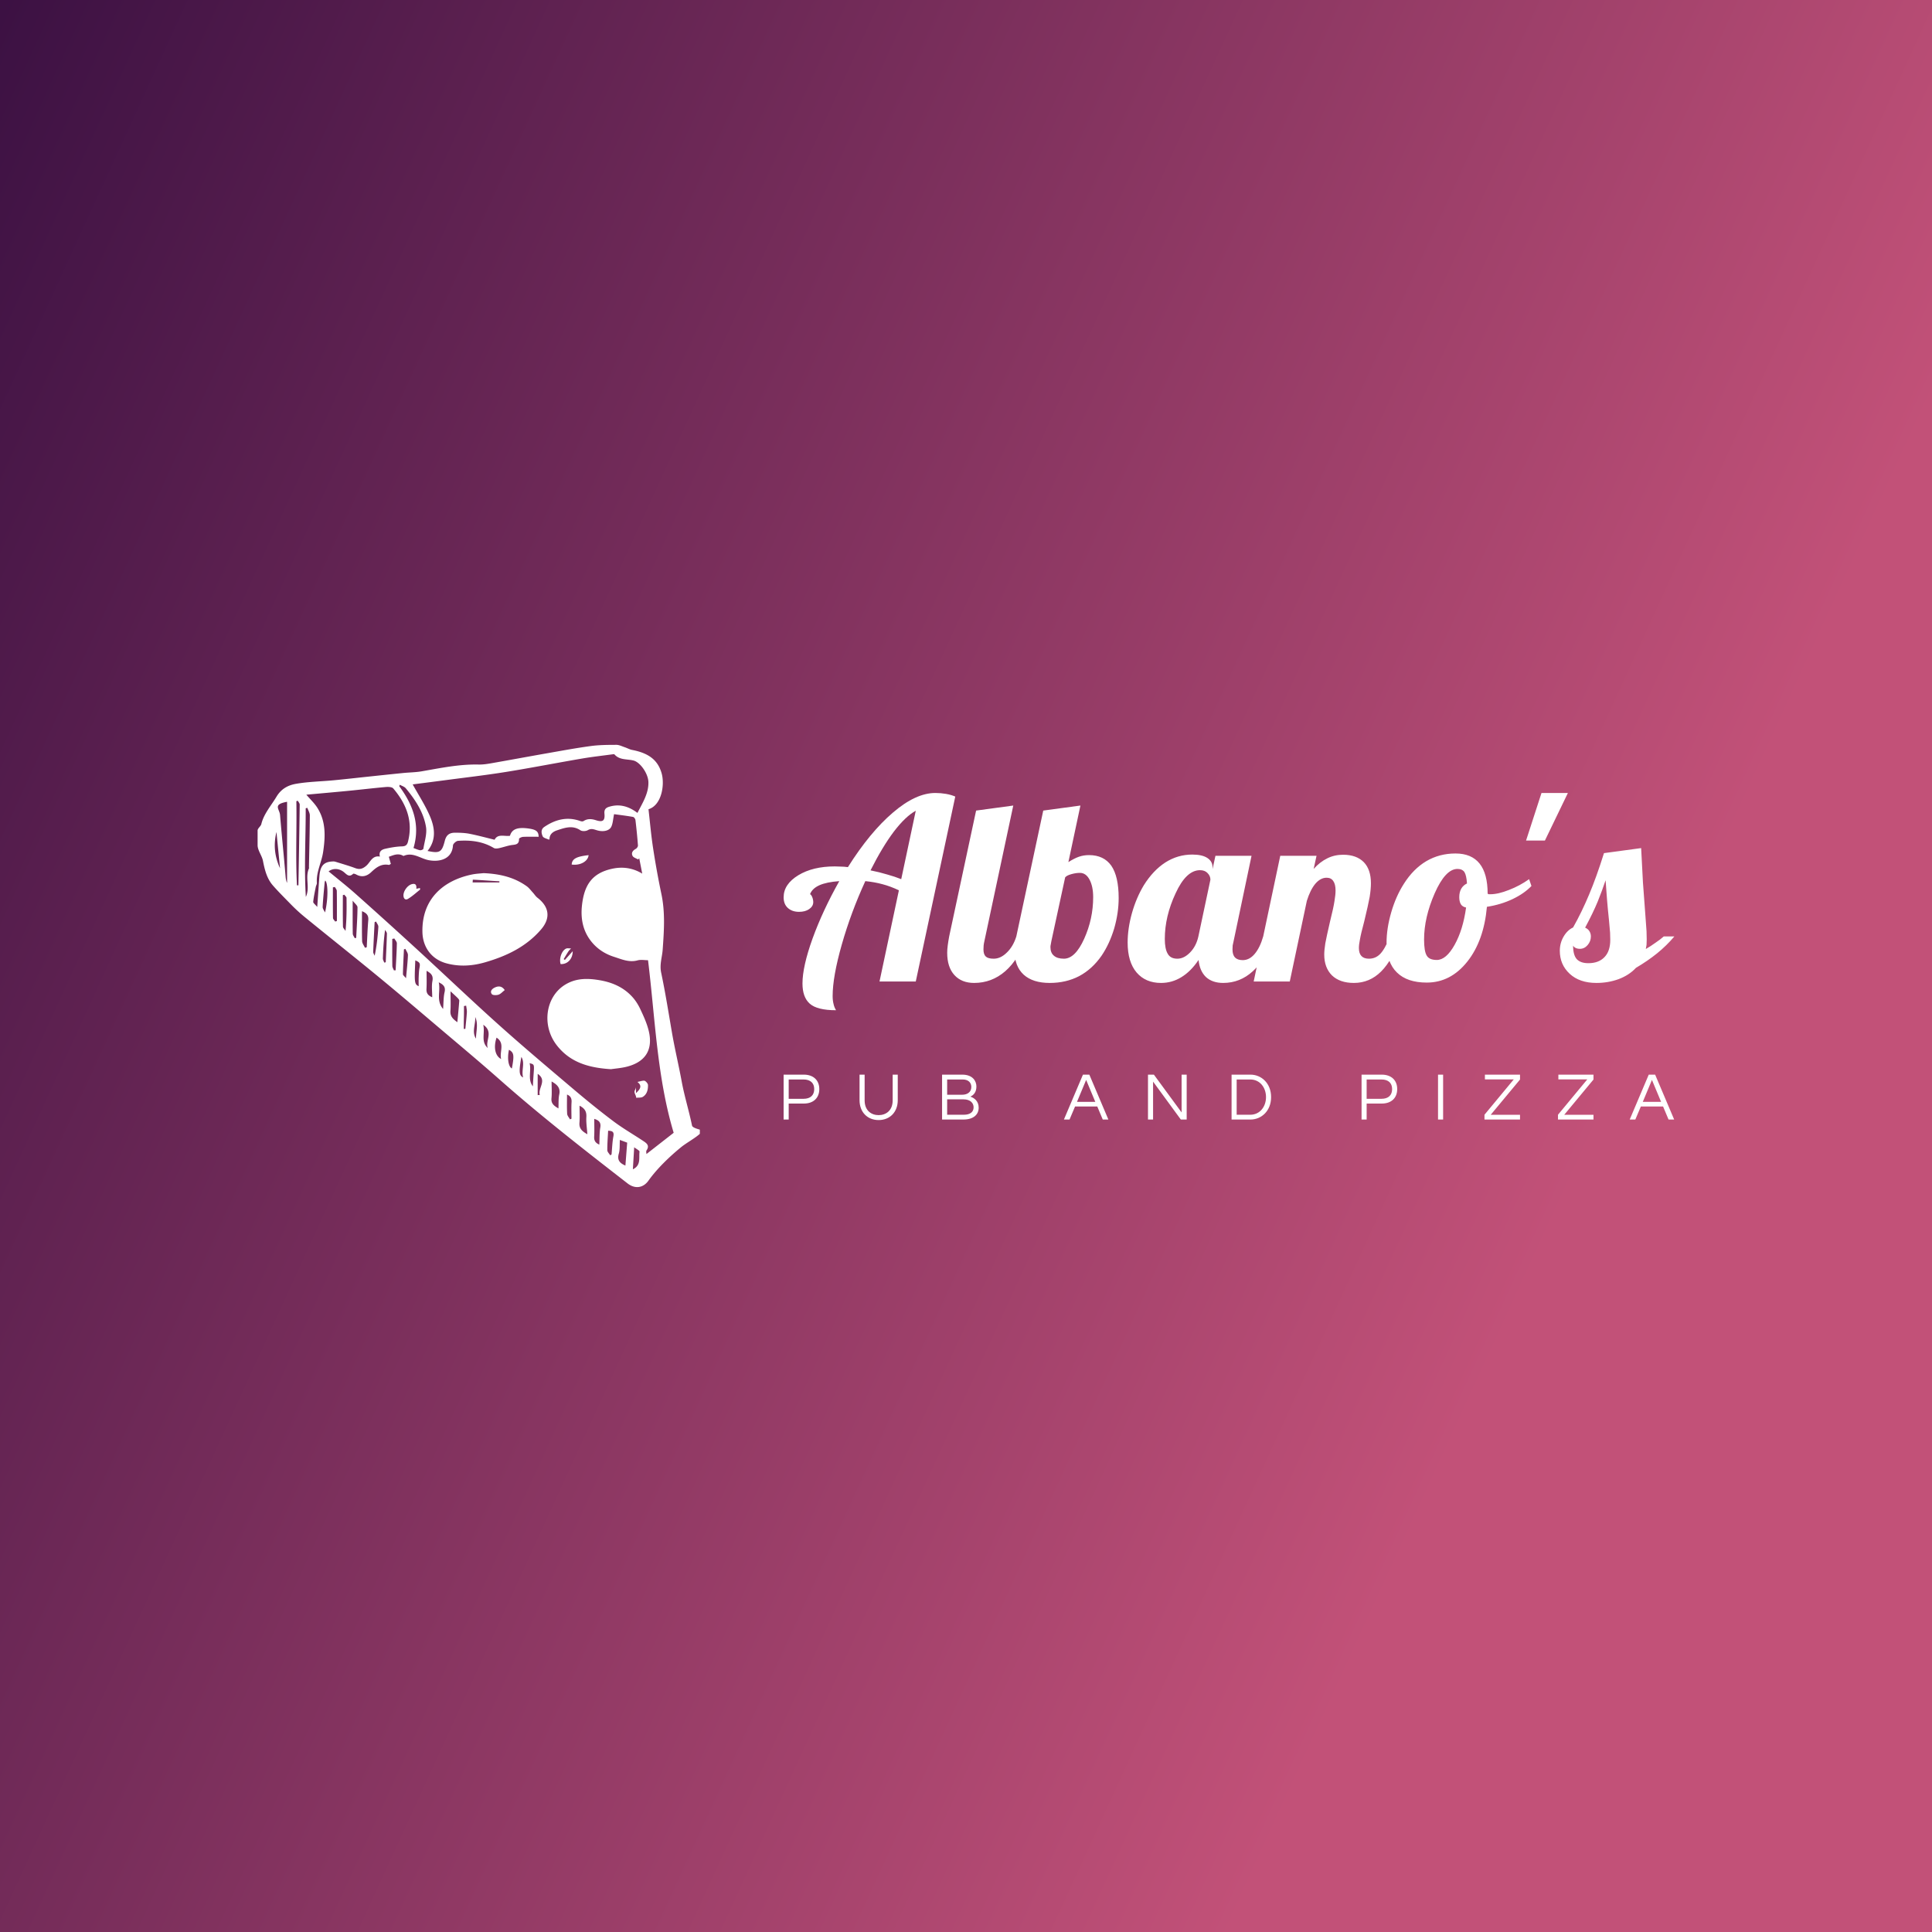<svg data-v-fde0c5aa="" xmlns="http://www.w3.org/2000/svg" viewBox="0 0 300 300" class="iconLeftSlogan"><rect x="0" y="0" width="300" height="300" fill="#333333" stroke="none"/><!----><defs data-v-fde0c5aa=""><linearGradient data-v-fde0c5aa="" gradientTransform="rotate(25)" id="1060bef7-4ce8-413f-bac8-c386095b18ea" x1="0%" y1="0%" x2="100%" y2="0%"><stop data-v-fde0c5aa="" offset="0%" stop-color="#3C1143" stop-opacity="1"></stop><stop data-v-fde0c5aa="" offset="100%" stop-color="#C25178" stop-opacity="1"></stop></linearGradient></defs><rect data-v-fde0c5aa="" fill="url(#1060bef7-4ce8-413f-bac8-c386095b18ea)" x="0" y="0" width="300px" height="300px" class="logo-background-square"></rect><defs data-v-fde0c5aa=""><!----></defs><g data-v-fde0c5aa="" id="4e559114-f8b1-4a47-b11f-0e77b35bb1bc" fill="#ffffff" transform="matrix(2.788,0,0,2.788,121.319,112.009)"><path d="M6.68 8.79L7.49 4.98L7.49 4.98Q6.92 5.29 6.27 6.14L6.27 6.14L6.27 6.14Q5.63 6.99 4.97 8.30L4.97 8.30L4.97 8.30Q5.47 8.40 5.90 8.53L5.90 8.53L5.90 8.53Q6.33 8.65 6.68 8.79L6.68 8.79ZM8.58 3.99L8.58 3.99L8.58 3.99Q8.88 3.99 9.17 4.04L9.17 4.04L9.17 4.04Q9.46 4.09 9.69 4.19L9.69 4.19L7.49 14.49L5.47 14.49L6.55 9.41L6.55 9.41Q6.06 9.18 5.63 9.07L5.63 9.07L5.63 9.07Q5.19 8.95 4.68 8.90L4.68 8.90L4.68 8.90Q3.88 10.64 3.37 12.43L3.37 12.43L3.37 12.43Q2.86 14.22 2.86 15.30L2.86 15.30L2.86 15.30Q2.86 15.55 2.91 15.74L2.91 15.74L2.91 15.74Q2.95 15.93 3.05 16.09L3.05 16.09L3.05 16.09Q1.99 16.09 1.58 15.72L1.58 15.72L1.58 15.72Q1.18 15.36 1.18 14.60L1.18 14.60L1.18 14.60Q1.18 13.66 1.74 12.10L1.74 12.10L1.74 12.10Q2.31 10.53 3.23 8.90L3.23 8.90L3.23 8.90Q2.52 8.95 2.12 9.13L2.12 9.13L2.12 9.13Q1.72 9.31 1.60 9.63L1.60 9.63L1.60 9.63Q1.65 9.63 1.72 9.78L1.72 9.78L1.72 9.78Q1.78 9.93 1.78 10.07L1.78 10.07L1.78 10.07Q1.78 10.30 1.55 10.46L1.55 10.46L1.55 10.46Q1.33 10.61 0.99 10.61L0.99 10.61L0.99 10.61Q0.60 10.61 0.36 10.39L0.36 10.39L0.36 10.39Q0.13 10.18 0.13 9.80L0.13 9.80L0.13 9.80Q0.13 9.07 0.95 8.57L0.95 8.57L0.95 8.57Q1.76 8.08 2.98 8.08L2.98 8.08L2.98 8.08Q3.12 8.08 3.30 8.09L3.30 8.09L3.30 8.09Q3.49 8.09 3.71 8.12L3.71 8.12L3.71 8.12Q4.94 6.17 6.22 5.08L6.22 5.08L6.22 5.08Q7.49 3.99 8.58 3.99ZM9.24 12.89L9.24 12.89L9.24 12.89Q9.24 12.71 9.27 12.48L9.27 12.48L9.27 12.48Q9.30 12.25 9.35 11.98L9.35 11.98L10.85 4.97L12.92 4.69L11.31 12.25L11.31 12.25Q11.28 12.38 11.27 12.48L11.27 12.48L11.27 12.48Q11.26 12.59 11.26 12.70L11.26 12.70L11.26 12.70Q11.26 12.98 11.39 13.10L11.39 13.10L11.39 13.10Q11.52 13.22 11.83 13.22L11.83 13.22L11.83 13.22Q12.22 13.22 12.57 12.87L12.57 12.87L12.57 12.87Q12.92 12.53 13.09 11.98L13.09 11.98L13.68 11.98L13.68 11.98Q13.23 13.26 12.47 13.92L12.47 13.92L12.47 13.92Q11.72 14.57 10.74 14.57L10.74 14.57L10.74 14.57Q10.04 14.57 9.64 14.13L9.64 14.13L9.64 14.13Q9.24 13.69 9.24 12.89ZM14.95 14.57L14.95 14.57L14.95 14.57Q14.01 14.57 13.50 14.11L13.50 14.11L13.50 14.11Q12.99 13.64 12.99 12.78L12.99 12.78L12.99 12.78Q12.99 12.59 13.02 12.39L13.02 12.39L13.02 12.39Q13.05 12.19 13.09 11.98L13.09 11.98L14.59 4.97L16.66 4.69L15.99 7.84L15.99 7.84Q16.32 7.63 16.58 7.54L16.58 7.54L16.58 7.54Q16.84 7.45 17.14 7.45L17.14 7.45L17.14 7.45Q17.96 7.45 18.38 8.04L18.38 8.04L18.38 8.04Q18.79 8.64 18.79 9.84L18.79 9.84L18.79 9.84Q18.79 10.67 18.54 11.54L18.54 11.54L18.54 11.54Q18.28 12.40 17.84 13.05L17.84 13.05L17.84 13.05Q17.32 13.80 16.59 14.19L16.59 14.19L16.59 14.19Q15.86 14.57 14.95 14.57ZM14.99 12.57L14.99 12.57L14.99 12.57Q14.99 12.89 15.18 13.05L15.18 13.05L15.18 13.05Q15.37 13.22 15.74 13.22L15.74 13.22L15.74 13.22Q16.37 13.22 16.87 12.11L16.87 12.11L16.87 12.11Q17.37 11.00 17.37 9.79L17.37 9.79L17.37 9.79Q17.37 9.20 17.17 8.82L17.17 8.82L17.17 8.82Q16.97 8.44 16.63 8.44L16.63 8.44L16.63 8.44Q16.41 8.44 16.16 8.51L16.16 8.51L16.16 8.51Q15.90 8.58 15.81 8.69L15.81 8.69L15.04 12.25L15.04 12.25Q15.02 12.33 15.01 12.42L15.01 12.42L15.01 12.42Q14.99 12.50 14.99 12.57ZM24.02 8.13L24.02 8.13L24.02 8.23L24.18 7.49L26.19 7.49L25.19 12.25L25.19 12.25Q25.16 12.38 25.14 12.48L25.14 12.48L25.14 12.48Q25.13 12.59 25.13 12.70L25.13 12.70L25.13 12.70Q25.13 13.01 25.27 13.15L25.27 13.15L25.27 13.15Q25.41 13.30 25.70 13.30L25.70 13.30L25.70 13.30Q26.07 13.30 26.36 12.96L26.36 12.96L26.36 12.96Q26.66 12.61 26.84 11.98L26.84 11.98L27.43 11.98L27.43 11.98Q26.98 13.27 26.26 13.92L26.26 13.92L26.26 13.92Q25.55 14.57 24.61 14.57L24.61 14.57L24.61 14.57Q24.01 14.57 23.65 14.24L23.65 14.24L23.65 14.24Q23.30 13.90 23.24 13.29L23.24 13.29L23.24 13.29Q22.81 13.93 22.28 14.25L22.28 14.25L22.28 14.25Q21.76 14.57 21.15 14.57L21.15 14.57L21.15 14.57Q20.29 14.57 19.79 13.99L19.79 13.99L19.79 13.99Q19.29 13.40 19.29 12.32L19.29 12.32L19.29 12.32Q19.29 11.54 19.53 10.68L19.53 10.68L19.53 10.68Q19.77 9.83 20.19 9.13L20.19 9.13L20.19 9.13Q20.71 8.30 21.39 7.86L21.39 7.86L21.39 7.86Q22.08 7.42 22.89 7.42L22.89 7.42L22.89 7.42Q23.44 7.42 23.73 7.61L23.73 7.61L23.73 7.61Q24.02 7.80 24.02 8.13ZM23.23 11.98L23.90 8.82L23.90 8.82Q23.90 8.61 23.74 8.45L23.74 8.45L23.74 8.45Q23.59 8.29 23.32 8.29L23.32 8.29L23.32 8.29Q22.55 8.29 21.96 9.58L21.96 9.58L21.96 9.58Q21.36 10.86 21.36 12.12L21.36 12.12L21.36 12.12Q21.36 12.67 21.52 12.94L21.52 12.94L21.52 12.94Q21.67 13.22 22.06 13.22L22.06 13.22L22.06 13.22Q22.43 13.22 22.77 12.87L22.77 12.87L22.77 12.87Q23.11 12.52 23.23 11.98L23.23 11.98ZM30.24 12.99L30.24 12.99L30.24 12.99Q30.24 12.74 30.30 12.36L30.30 12.36L30.30 12.36Q30.37 11.98 30.56 11.16L30.56 11.16L30.56 11.16Q30.76 10.36 30.81 10.01L30.81 10.01L30.81 10.01Q30.87 9.66 30.87 9.42L30.87 9.42L30.87 9.42Q30.87 9.07 30.74 8.89L30.74 8.89L30.74 8.89Q30.62 8.71 30.37 8.71L30.37 8.71L30.37 8.71Q30.03 8.71 29.74 9.05L29.74 9.05L29.74 9.05Q29.46 9.39 29.27 10.00L29.27 10.00L28.32 14.49L26.31 14.49L27.79 7.49L29.81 7.49L29.65 8.22L29.65 8.22Q30.00 7.83 30.41 7.63L30.41 7.63L30.41 7.63Q30.81 7.43 31.29 7.43L31.29 7.43L31.29 7.43Q32.03 7.43 32.44 7.84L32.44 7.84L32.44 7.84Q32.84 8.25 32.84 9.02L32.84 9.02L32.84 9.02Q32.84 9.34 32.77 9.78L32.77 9.78L32.77 9.78Q32.69 10.22 32.47 11.13L32.47 11.13L32.47 11.13Q32.28 11.84 32.23 12.14L32.23 12.14L32.23 12.14Q32.17 12.43 32.17 12.63L32.17 12.63L32.17 12.63Q32.17 12.92 32.31 13.07L32.31 13.07L32.31 13.07Q32.45 13.22 32.73 13.22L32.73 13.22L32.73 13.22Q33.08 13.22 33.33 12.98L33.33 12.98L33.33 12.98Q33.59 12.74 33.91 11.98L33.91 11.98L34.50 11.98L34.50 11.98Q34.05 13.29 33.41 13.93L33.41 13.93L33.41 13.93Q32.77 14.57 31.89 14.57L31.89 14.57L31.89 14.57Q31.11 14.57 30.67 14.15L30.67 14.15L30.67 14.15Q30.24 13.72 30.24 12.99ZM33.71 12.33L33.71 12.33L33.71 12.33Q33.71 11.54 33.97 10.64L33.97 10.64L33.97 10.64Q34.23 9.74 34.68 9.04L34.68 9.04L34.68 9.04Q35.20 8.22 35.92 7.79L35.92 7.79L35.92 7.79Q36.65 7.36 37.55 7.36L37.55 7.36L37.55 7.36Q38.44 7.36 38.89 7.92L38.89 7.92L38.89 7.92Q39.34 8.48 39.34 9.60L39.34 9.60L39.34 9.60Q39.37 9.62 39.40 9.63L39.40 9.63L39.40 9.63Q39.44 9.63 39.49 9.63L39.49 9.63L39.49 9.63Q39.93 9.63 40.53 9.39L40.53 9.39L40.53 9.39Q41.13 9.16 41.65 8.79L41.65 8.79L41.78 9.17L41.78 9.17Q41.38 9.59 40.73 9.90L40.73 9.90L40.73 9.90Q40.08 10.21 39.30 10.33L39.30 10.33L39.30 10.33Q39.13 12.22 38.21 13.38L38.21 13.38L38.21 13.38Q37.28 14.55 35.95 14.55L35.95 14.55L35.95 14.55Q34.86 14.55 34.29 13.99L34.29 13.99L34.29 13.99Q33.71 13.43 33.71 12.33ZM37.66 8.22L37.66 8.22L37.66 8.22Q36.99 8.22 36.39 9.58L36.39 9.58L36.39 9.58Q35.80 10.93 35.80 12.15L35.80 12.15L35.80 12.15Q35.80 12.81 35.95 13.05L35.95 13.05L35.95 13.05Q36.09 13.29 36.51 13.29L36.51 13.29L36.51 13.29Q37.03 13.29 37.50 12.45L37.50 12.45L37.50 12.45Q37.97 11.61 38.14 10.37L38.14 10.37L38.14 10.37Q37.94 10.33 37.85 10.19L37.85 10.19L37.85 10.19Q37.76 10.04 37.76 9.79L37.76 9.79L37.76 9.79Q37.76 9.52 37.87 9.32L37.87 9.32L37.87 9.32Q37.98 9.13 38.19 9.03L38.19 9.03L38.19 9.03Q38.16 8.58 38.05 8.40L38.05 8.40L38.05 8.40Q37.93 8.22 37.66 8.22ZM42.34 3.99L43.81 3.99L42.53 6.64L41.48 6.64L42.34 3.99ZM48.20 12.15L48.20 12.15L48.20 12.15Q48.20 12.32 48.19 12.45L48.19 12.45L48.19 12.45Q48.17 12.57 48.15 12.68L48.15 12.68L48.15 12.68Q48.43 12.52 48.69 12.33L48.69 12.33L48.69 12.33Q48.96 12.15 49.15 11.98L49.15 11.98L49.74 11.98L49.74 11.98Q49.31 12.49 48.78 12.92L48.78 12.92L48.78 12.92Q48.26 13.34 47.60 13.73L47.60 13.73L47.60 13.73Q47.22 14.14 46.63 14.36L46.63 14.36L46.63 14.36Q46.05 14.57 45.40 14.57L45.40 14.57L45.40 14.57Q44.46 14.57 43.91 14.06L43.91 14.06L43.91 14.06Q43.36 13.55 43.36 12.78L43.36 12.78L43.36 12.78Q43.36 12.35 43.57 11.99L43.57 11.99L43.57 11.99Q43.78 11.63 44.10 11.48L44.10 11.48L44.10 11.48Q44.58 10.63 44.99 9.65L44.99 9.65L44.99 9.65Q45.40 8.68 45.82 7.34L45.82 7.34L47.89 7.06L47.89 7.06Q47.94 8.11 47.99 8.97L47.99 8.97L47.99 8.97Q48.05 9.84 48.13 10.86L48.13 10.86L48.13 10.86Q48.17 11.45 48.19 11.69L48.19 11.69L48.19 11.69Q48.20 11.93 48.20 12.15ZM45.91 8.85L45.91 8.85L45.91 8.85Q45.72 9.42 45.47 10.04L45.47 10.04L45.47 10.04Q45.21 10.67 44.77 11.49L44.77 11.49L44.77 11.49Q44.93 11.56 45.01 11.69L45.01 11.69L45.01 11.69Q45.09 11.82 45.09 11.98L45.09 11.98L45.09 11.98Q45.09 12.25 44.91 12.46L44.91 12.46L44.91 12.46Q44.73 12.67 44.48 12.67L44.48 12.67L44.48 12.67Q44.34 12.67 44.24 12.62L44.24 12.62L44.24 12.62Q44.14 12.57 44.10 12.49L44.10 12.49L44.10 12.49Q44.10 13.01 44.30 13.24L44.30 13.24L44.30 13.24Q44.51 13.47 44.95 13.47L44.95 13.47L44.95 13.47Q45.53 13.47 45.85 13.13L45.85 13.13L45.85 13.13Q46.17 12.80 46.17 12.17L46.17 12.17L46.17 12.17Q46.17 11.97 46.16 11.77L46.16 11.77L46.16 11.77Q46.14 11.56 46.10 11.09L46.10 11.09L46.10 11.09Q46.03 10.43 45.99 9.93L45.99 9.93L45.99 9.93Q45.95 9.42 45.91 8.85Z"></path></g><defs data-v-fde0c5aa=""><!----></defs><g data-v-fde0c5aa="" id="8330e768-f7db-401f-ada2-620bc963422f" stroke="none" fill="#ffffff" transform="matrix(0.763,0,0,0.763,36.185,111.845)"><path d="M93.408 82.469c-.614-2.99-1.555-5.993-2.106-8.996-.603-3.283-1.397-6.566-1.964-9.855-.704-4.088-1.353-8.207-2.209-12.262-.353-1.675.2-3.132.311-4.686.269-3.779.534-7.527-.258-11.29a171.047 171.047 0 0 1-1.705-9.427c-.397-2.604-.625-5.234-.925-7.85 2.672-.81 3.35-4.973 2.665-7.344-.761-2.63-2.574-4.07-5.994-4.725-.521-.1-1.005-.382-1.515-.552-.558-.187-1.129-.484-1.694-.482-1.72.006-3.457.01-5.157.238-2.943.394-5.868.937-8.794 1.451-3.854.676-7.702 1.394-11.556 2.068-.831.145-1.682.271-2.521.252-3.927-.09-7.741.71-11.577 1.376-1.242.216-2.52.22-3.779.346-2.342.234-4.682.485-7.022.731-2.378.25-4.753.524-7.134.75-2.554.242-5.141.278-7.658.719-1.566.274-2.976.966-3.967 2.617-1.078 1.796-2.608 3.525-3.091 5.578-.103.435-.758.872-.758 1.308v2.98c0 1.063.882 2.126 1.09 3.19.346 1.762.774 3.588 2.02 5.011 1.15 1.314 2.45 2.599 3.668 3.85a34.223 34.223 0 0 0 2.847 2.605c4.92 4.018 9.918 7.974 14.824 12.009 3.897 3.205 7.751 6.481 11.599 9.747 4.441 3.77 8.923 7.502 13.288 11.36 8.364 7.391 17.161 14.243 25.97 21.078 1.492 1.158 3.161.937 4.235-.57 1.747-2.45 4.279-4.882 6.636-6.807C92.232 86.026 94 85.072 95 84.16v-.851c-1-.278-1.526-.517-1.592-.84zM8.838 22.733l.728 7.391c-1.078-2.35-1.376-4.745-.728-7.391zM11 32.96c0 .024.022.047-.049.071-.11-.354-.207-.702-.237-1.062-.352-4.23-.796-8.463-1.145-12.694C9.465 18.022 8 17.129 11 16.587V32.96zm22.932-19.843c.417.238.944.384 1.232.73 1.925 2.319 3.604 4.846 4.105 7.847.237 1.42-.296 2.976-.535 4.461-.022.138-.464.33-.674.292-.47-.086-.917-.302-1.334-.451 1.426-4.81-.138-8.835-2.897-12.58l.103-.299zM13.309 33.589l-.3.002c-.297-5.705-.02-11.419-.121-17.127l.296-.088c.135.264.39.53.386.792-.07 5.474-.168 10.947-.261 16.421zm2.139-3.432c-.824 1.873.271 3.918-.631 5.791-.371-6.012-.009-12.026-.027-18.039l.329-.094c.179.513.513 1.028.51 1.54-.02 3.495-.112 6.99-.18 10.485-.001.106.038.228-.001.317zm1.688 7.831c-.407-.499-.84-.792-.816-1.042.097-1.021.327-2.03.522-3.041.053-.277.239-.55.22-.815-.156-2.213.96-4.16 1.272-6.274.462-3.125.605-6.215-1.179-9.015-.591-.927-1.42-1.702-2.237-2.658 2.866-.262 5.798-.516 8.727-.802 2.482-.242 4.958-.544 7.442-.761.509-.044 1.261-.017 1.527.297 2.651 3.13 4.067 6.641 2.989 10.832-.173.674-.481.932-1.235.954-1.143.033-2.294.238-3.414.491-.7.158-1.34.546-1.062 1.586-1.564-.282-1.937 1.131-2.755 1.845-.74.647-1.352.84-2.262.503-1.332-.493-2.702-.884-4.06-1.308a1.605 1.605 0 0 0-.523-.048c-1.824.064-2.562.892-2.72 3.059-.141 1.94-.273 3.882-.436 6.197zm1.586 1.129c-.17-.381-.5-.77-.482-1.142.08-1.66.258-3.316.407-4.973.011-.126.072-.247.116-.392.558.453.646 3.605-.041 6.507zm2.072 1.844c-.157-.244-.447-.486-.451-.733-.037-2.075-.021-4.151-.021-6.226l.405-.079c.136.267.386.532.391.801.033 2.043.018 4.086.018 6.13a44.85 44.85 0 0 0-.342.107zm2.099 1.902c-.182-.293-.514-.583-.521-.879-.045-2.132-.024-4.266-.024-6.399l.3-.088c.156.22.445.438.449.66.034 2.202.021 4.405-.204 6.706zm2.171 1.413l-.291.072c-.142-.306-.401-.61-.406-.919-.036-2.114-.019-4.23-.019-6.72.457.605.987.983.983 1.356-.017 2.071-.164 4.141-.267 6.211zm2.147 1.907l-.358.117c-.203-.447-.567-.888-.582-1.341-.065-1.974-.028-3.952-.028-6.104 1.104.436 1.353.993 1.279 1.85-.155 1.821-.213 3.651-.311 5.478zm1.612 1.741c-.105-.266-.308-.535-.298-.796.073-2.015.187-4.029.289-6.043l.288-.134c.166.365.494.741.472 1.095-.124 1.939-.333 3.873-.751 5.878zm2.254 1.321l-.304.068c-.099-.288-.291-.578-.281-.862.065-1.906.173-3.812.451-5.806.131.258.381.52.374.774-.051 1.943-.154 3.885-.24 5.826zm2.014 1.636l-.357.009c-.11-.3-.309-.599-.314-.901-.03-1.831-.015-3.663-.015-5.495l.426-.088c.178.332.514.667.507.995-.036 1.827-.155 3.653-.247 5.48zm2.113 1.612c-.296-.377-.632-.606-.628-.83.03-1.68.126-3.358.202-5.037l.296-.111c.182.427.532.861.517 1.281-.052 1.478-.231 2.951-.387 4.697zm2.74-2.108c-.115.622-.134 1.266-.162 1.901-.026.593-.005 1.189-.005 1.835-.856-.41-.89-.719-.683-5.261.94.398 1.021.602.85 1.525zm2.634 2.682c-.195 1.018-.042 2.103-.042 3.3-.923-.379-1.213-.889-1.167-1.708.067-1.186.017-2.378.017-3.673.92.498 1.403.978 1.192 2.081zm2.471 2.279c-.231 1.014-.197 2.089-.3 3.406-1.477-1.749-.466-3.596-.886-5.424 1.07.503 1.413 1.024 1.186 2.018zm2.602 6.102c-.791-.578-1.489-1.129-1.409-2.302.084-1.217.019-2.445.019-3.992.678.632 1.097 1.002 1.488 1.4.138.14.305.354.293.522-.106 1.431-.25 2.86-.391 4.372zm1.629 1.345l-.322.022c0-.458-.005-.917.001-1.375.008-.566.029-1.132.036-1.698.006-.529.001-1.058.001-1.587l.45-.079c.052.454.169.912.142 1.362-.068 1.121-.201 2.237-.308 3.355zm2.156 1.996c-.899-1.409-.031-2.949-.154-4.415.677 1.425.179 2.938.154 4.415zm2.412 1.914c-1.467-1.312-.528-2.981-.924-4.739 2.151 1.466.364 3.286.924 4.739zm2.716 2.238c-1.244-.635-1.58-2.431-.932-4.358 1.775 1.175.546 2.862.932 4.358zm2.182 1.922c-.71-.357-.979-2.106-.587-3.81 1.016.584 1.093 1.079.587 3.81zm1.933-2.36c.802 1.31-.058 2.747.361 4.186-.832-.385-.893-1.201-.361-4.186zm2.342 5.999c-1.115-1.438-.267-3.13-.665-4.724 1.25.36.877.077.665 4.724zm1.41 1.75c-.144.011-.431.021-.431.031v-4.335c2 1.353.011 2.867.431 4.304zm3.955-.088c-.187.873-.113 1.803-.162 2.827-.883-.521-1.523-.968-1.416-2.072.105-1.081.023-2.181.023-3.415 1.164.644 1.843 1.319 1.555 2.66zm2.491 4.924l-.306.122c-.201-.374-.553-.74-.574-1.124-.072-1.299-.028-2.605-.028-3.919.689.27.975.747.926 1.539-.071 1.123-.018 2.254-.018 3.382zm1.623.821c.092-1.11.02-2.234.02-3.473 1.099.553 1.448 1.244 1.385 2.305-.066 1.105.118 2.224.204 3.502-1.047-.585-1.707-1.142-1.609-2.334zm4.243.969c-.187 1.102-.139 2.244-.2 3.477-.82-.36-1.09-.845-1.046-1.624.067-1.192.017-2.391.017-3.62.783.263 1.429.589 1.229 1.767zm2.664 1.797c-.227 1.21-.258 2.457-.374 3.688l-.273.168c-.207-.345-.586-.688-.589-1.034-.012-1.303.098-2.606.165-3.97.744.042 1.265.118 1.071 1.148zm2.447 5.947c-1.203-.512-1.712-1.157-1.344-2.429.246-.851.152-1.802.215-2.791l1.49.552-.361 4.668zm1.518.757l.267-4.487c.438.351 1.119.678 1.088.908-.166 1.236.351 2.762-1.355 3.579zm2.761-3.1c0-.232-.103-.562.017-.738.715-1.049-.045-1.514-.746-1.978-1.997-1.324-4.083-2.524-5.995-3.96-2.759-2.072-5.439-4.256-8.074-6.487-5.113-4.331-10.241-8.647-15.231-13.118-5.591-5.009-11.019-10.2-16.549-15.277a1124.29 1124.29 0 0 0-12.559-11.35c-1.79-1.594-3.682-3.074-5.542-4.618.911-.705 2.154-.616 3.096.137.553.442 1.064 1.155 1.886.357.091-.088.463.044.662.153 1.127.615 2.154.331 3-.472 1.033-.98 2.075-1.783 3.608-1.496.105.02.238-.114.41-.203l-.408-1.453c.899-.306 1.847-.792 2.9-.209.03.017.07.054.088.046 1.897-.858 3.437.54 5.141.859 2.234.419 4.752-.228 4.925-3.006.021-.343.646-.903 1.021-.929 2.545-.179 5.024.093 7.288 1.452.263.158.703.11 1.036.041.799-.167 1.575-.446 2.376-.6.801-.154 1.766.015 1.72-1.302-.005-.131.534-.389.829-.403 1.052-.05 2.107-.019 3.161-.019-.009-1.086-.503-1.471-2.089-1.686-2.238-.304-3.352.138-3.742 1.484-1.102.176-2.482-.483-3.129.808-1.661-.402-3.364-.871-5.093-1.212-.958-.189-1.957-.219-2.938-.221-1.217-.002-1.813.513-2.102 1.647-.593 2.333-1.041 2.598-3.519 2.066 1.853-2.287 1.482-4.799.444-7.18-.958-2.199-2.287-4.236-3.463-6.362 1.974-.255 4.185-.535 6.395-.828 4.175-.555 8.362-1.033 12.52-1.699 5.178-.833 10.328-1.843 15.498-2.727 2.103-.36 4.228-.594 6.343-.881.101-.014.256-.03.305.026 1.049 1.201 2.566.913 3.886 1.251 1.359.347 2.989 2.653 3.027 4.407.051 2.344-1.216 4.223-2.227 6.256-1.813-1.372-3.687-1.899-5.795-1.244-.685.213-1 .578-.925 1.394.133 1.45-.333 1.781-1.73 1.335-.88-.281-1.702-.359-2.524.173-.153.099-.449.07-.643 0-2.674-.958-5.089-.337-7.353 1.2-.75.509-.584 1.302-.317 1.9.155.347.819.465 1.257.682.014.007.053-.036.129-.092-.007-1.015.701-1.534 1.564-1.818 1.556-.512 3.111-1.081 4.721 0 .356.239 1.121.206 1.51-.023.697-.41 1.238-.162 1.87.027 1.262.377 2.528.109 2.921-.747.311-.677.338-1.485.552-2.535 1.211.167 2.546.327 3.867.561.2.035.457.402.486.64.206 1.717.379 3.438.508 5.162.017.225-.217.577-.43.692-.614.333-.988.815-.664 1.44.179.344.739.49 1.127.724l.23-.234.609 3.114c-1.971-1.194-4.044-1.435-6.087-.997-4.181.897-5.732 3.384-6.178 7.476-.274 2.508.119 4.938 1.68 7.051 1.242 1.682 2.908 2.791 4.855 3.409 1.54.489 3.063 1.195 4.792.713.651-.181 1.394-.029 2.119-.029 1.456 11.885 1.833 23.857 5.218 35.121l-5.545 4.329zM61.96 36.118c-.373-.288-.633-.719-.958-1.072-.403-.437-.765-.94-1.241-1.28-2.544-1.816-5.441-2.517-8.777-2.657-.62.07-1.504.101-2.359.277-5.747 1.189-10.219 4.911-10.081 11.702.063 3.125 1.873 5.556 4.882 6.374 2.65.721 5.287.543 7.894-.213 4.344-1.259 8.334-3.156 11.359-6.67 1.988-2.306 1.696-4.595-.719-6.461zM54.199 33h-5.444c.016 0 .031-.433.047-.563 1.805.08 3.61.246 5.415.325-.006.051-.012.238-.018.238zm28.665 25.743c.659 1.392 1.314 2.819 1.695 4.303.995 3.88-.533 6.443-4.354 7.437-1.179.307-2.416.391-3.284.524-4.531-.281-8.317-1.373-11.035-4.866-3.14-4.037-2.302-9.931 1.767-12.371 2.217-1.329 4.577-1.286 7.025-.858 2.537.443 4.777 1.428 6.531 3.329.671.727 1.231 1.604 1.655 2.502zM38.036 34.136c.014.147.066.294.026.326-.803.642-1.572 1.345-2.444 1.875-.542.329-.921-.035-.934-.687-.018-.915.849-2.091 1.729-2.307.833-.204.947.305.892.95l.731-.157zm46.413 40.093c.02.943-.195 1.873-1.045 2.402-.357.222-.902.139-1.362.195.018-.452-.426-.918-.324-1.349.062-.264.282-.475.282-.901v1.316c1-.948 1.237-1.544.298-2.291.618-.126 1.219-.336 1.491-.225.237.097.654.552.66.853zM66.67 49.617c-.337-1.067.175-2.675 1.076-3.136.283-.145.694-.039 1.047-.047-.185.204-.4.39-.55.617-.335.507-.637 1.036-.953 1.556l.242.169 1.598-1.781c-.005 1.618-1.086 2.688-2.46 2.622zm2.249-20.259c.073-1.16.959-1.637 3.446-1.91-.128 1.258-1.691 2.15-3.446 1.91zM55.294 54.909c-.466.359-.824.793-1.275.937-.416.133-1.164.133-1.355-.121-.403-.536-.016-1.03.565-1.316.829-.407 1.51-.309 2.065.5z"></path></g><defs data-v-fde0c5aa=""><!----></defs><g data-v-fde0c5aa="" id="f588ef88-44cf-4262-b33c-673b8398023d" fill="#ffffff" transform="matrix(0.752,0,0,0.752,120.829,165.208)"><path d="M2.18 8.18L5.31 8.18C7.28 8.18 8.50 7.03 8.50 5.19C8.50 3.37 7.28 2.21 5.31 2.21L1.13 2.21L1.13 11.48L2.18 11.48ZM5.24 3.21C6.69 3.21 7.45 3.96 7.45 5.19C7.45 6.44 6.69 7.20 5.24 7.20L2.18 7.20L2.18 3.21ZM23.65 2.21L23.65 7.52C23.65 9.67 22.22 10.57 20.75 10.57C19.28 10.57 17.86 9.67 17.86 7.52L17.86 2.21L16.81 2.21L16.81 7.49C16.81 9.95 18.44 11.59 20.75 11.59C23.07 11.59 24.70 9.94 24.70 7.49L24.70 2.21ZM39.69 6.75C40.35 6.45 40.94 5.85 40.94 4.66C40.94 3.54 40.19 2.21 38.01 2.21L33.85 2.21L33.85 11.48L38.25 11.48C40.36 11.48 41.41 10.43 41.41 9.04C41.41 7.66 40.47 7 39.69 6.75ZM34.90 3.21L38.12 3.21C39.40 3.21 39.89 3.98 39.89 4.75C39.89 5.88 38.98 6.36 38.01 6.36L34.90 6.36ZM38.36 10.49L34.90 10.49L34.90 7.31L38.25 7.31C39.72 7.31 40.36 8.09 40.36 8.96C40.36 9.93 39.63 10.49 38.36 10.49ZM64.26 2.21L62.94 2.21L59.01 11.48L60.17 11.48L61.31 8.79L65.90 8.79L67.03 11.48L68.19 11.48ZM61.71 7.83L63.60 3.30L65.49 7.83ZM83.31 2.21L83.31 10.01L77.59 2.21L76.37 2.21L76.37 11.48L77.42 11.48L77.42 3.65L83.15 11.48L84.36 11.48L84.36 2.21ZM97.54 2.21L93.63 2.21L93.63 11.48L97.54 11.48C99.75 11.48 101.79 9.74 101.79 6.85C101.79 3.95 99.75 2.21 97.54 2.21ZM97.50 10.49L94.68 10.49L94.68 3.21L97.50 3.21C99.47 3.21 100.74 4.86 100.74 6.85C100.74 8.83 99.47 10.49 97.50 10.49ZM121.52 8.18L124.64 8.18C126.62 8.18 127.83 7.03 127.83 5.19C127.83 3.37 126.62 2.21 124.64 2.21L120.47 2.21L120.47 11.48L121.52 11.48ZM124.57 3.21C126.03 3.21 126.78 3.96 126.78 5.19C126.78 6.44 126.03 7.20 124.57 7.20L121.52 7.20L121.52 3.21ZM137.31 2.21L136.26 2.21L136.26 11.48L137.31 11.48ZM153.19 3.22L153.19 2.21L145.94 2.21L145.94 3.19L151.90 3.19L145.85 10.49L145.85 11.48L153.19 11.48L153.19 10.50L147.14 10.50ZM168.36 3.22L168.36 2.21L161.11 2.21L161.11 3.19L167.08 3.19L161.03 10.49L161.03 11.48L168.36 11.48L168.36 10.50L162.32 10.50ZM181.09 2.21L179.77 2.21L175.84 11.48L177.00 11.48L178.14 8.79L182.73 8.79L183.86 11.48L185.02 11.48ZM178.54 7.83L180.43 3.30L182.32 7.83Z"></path></g></svg>